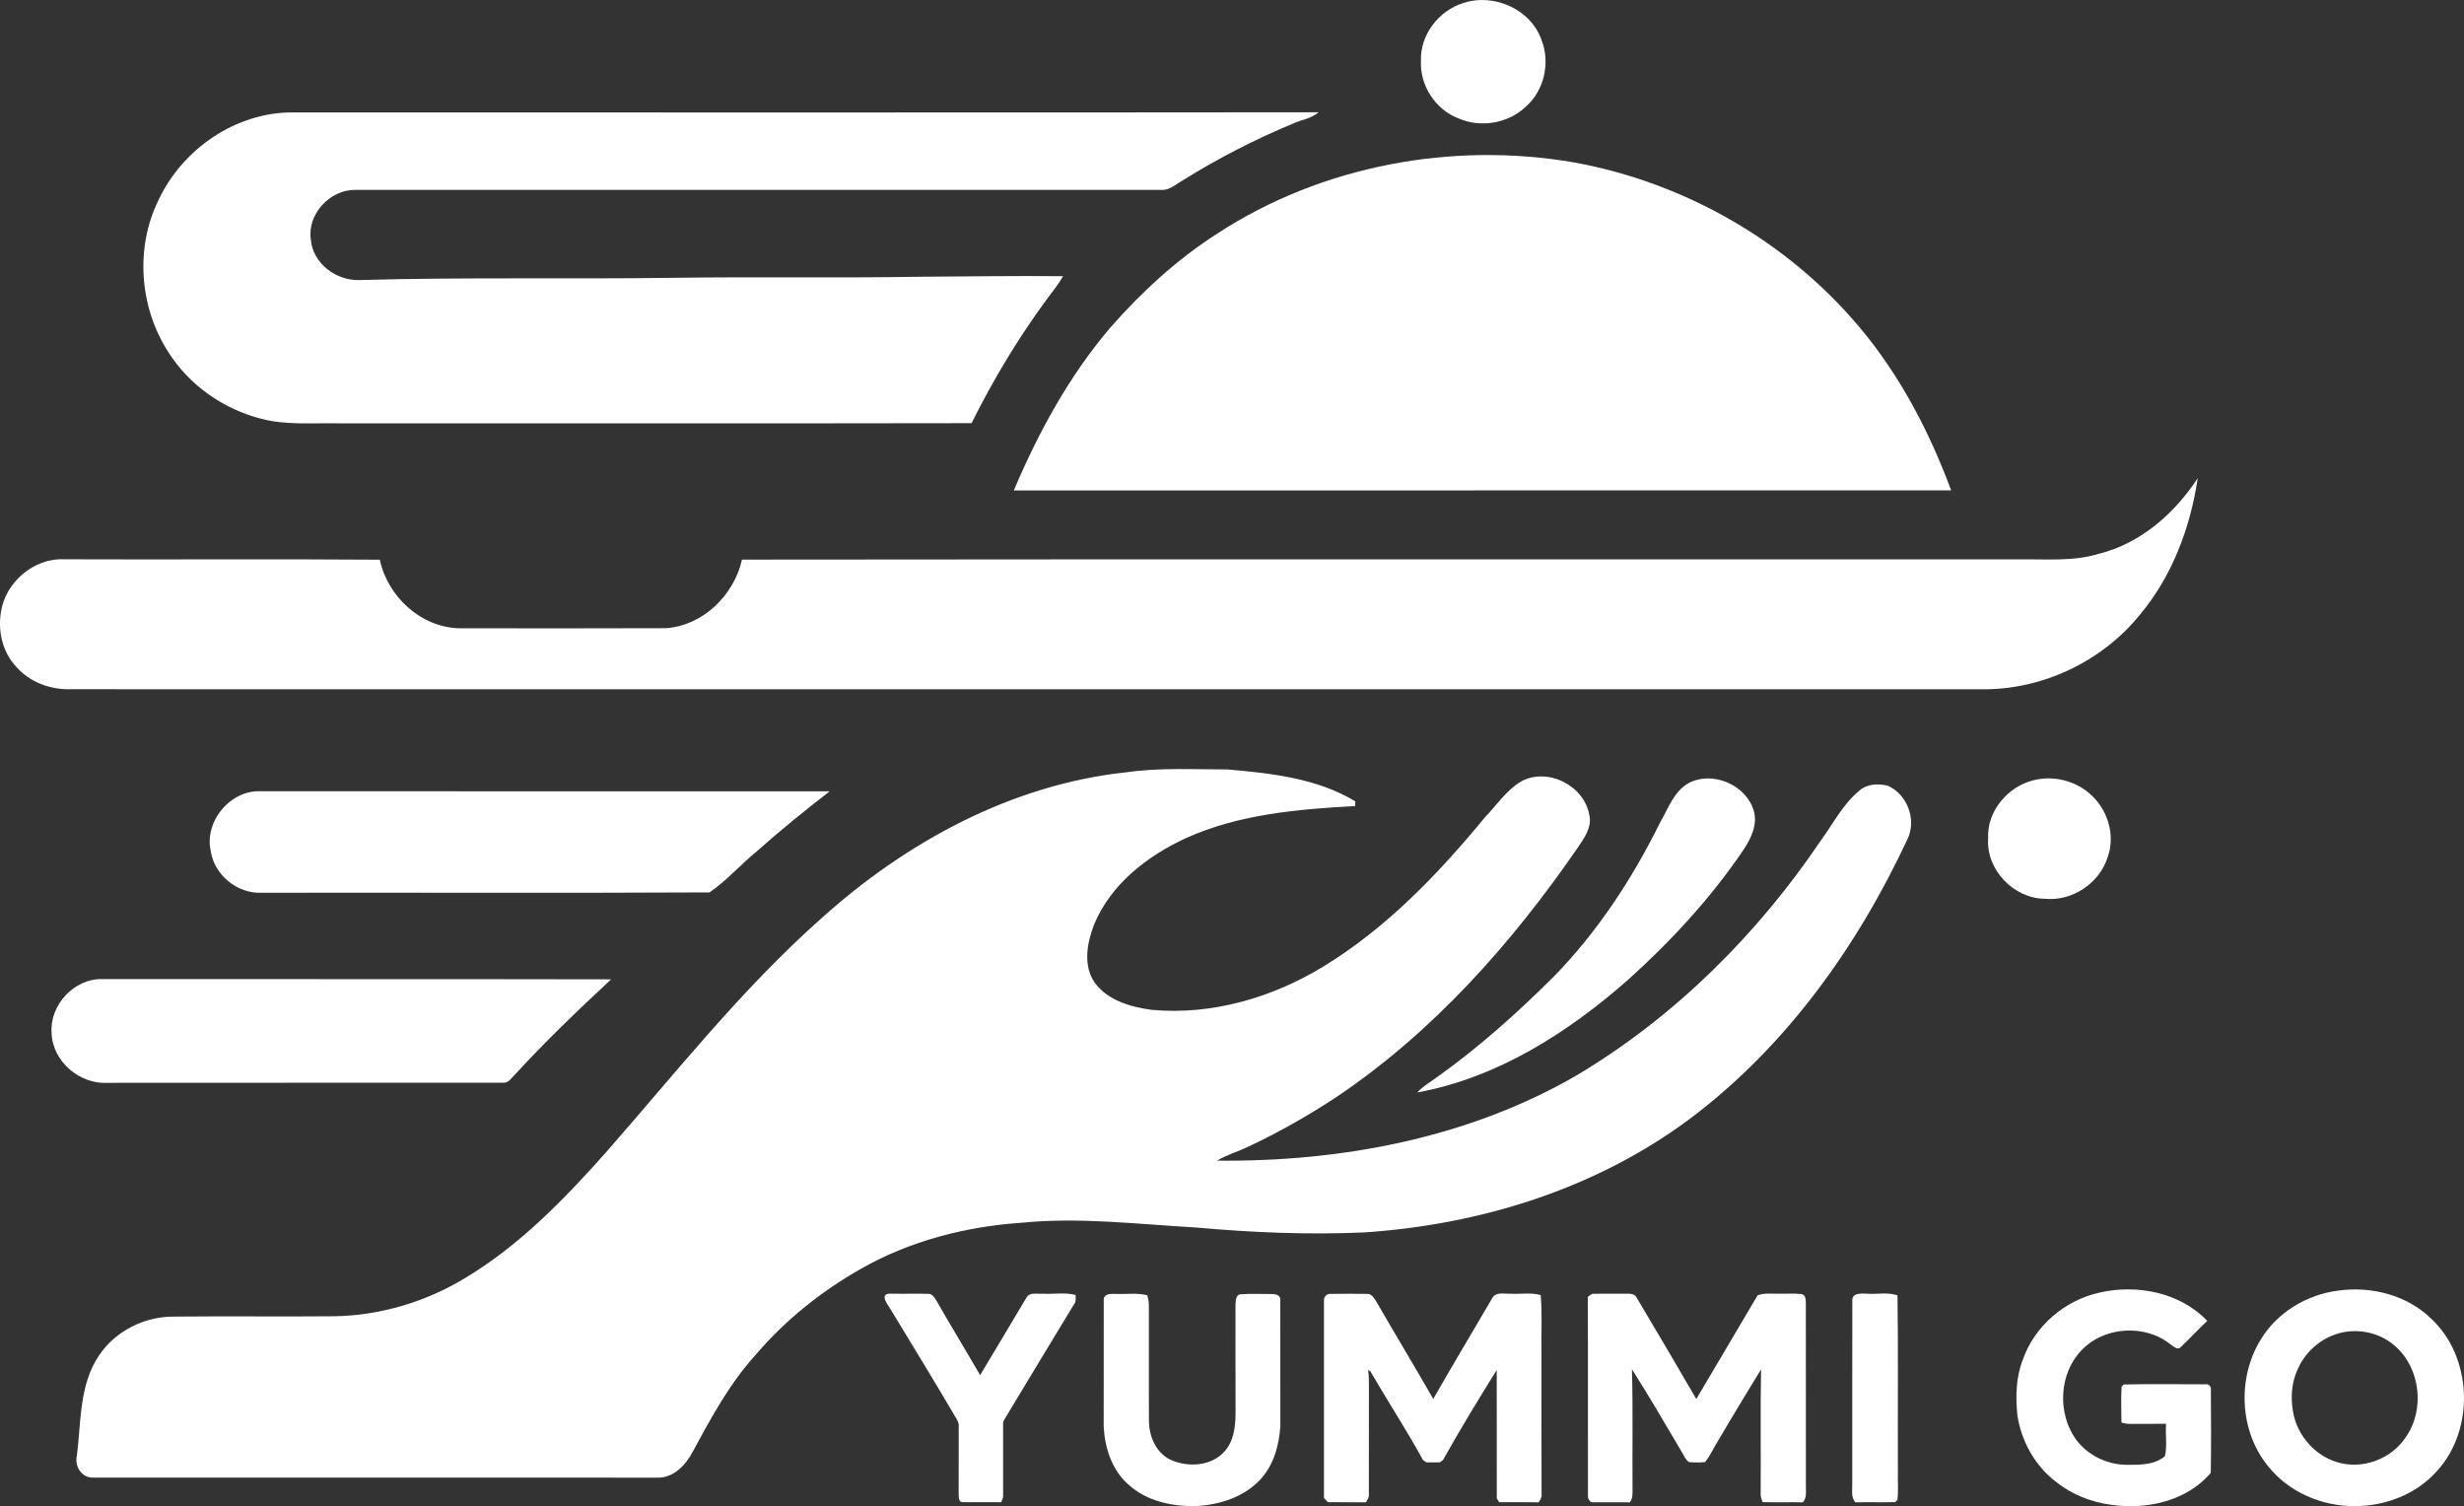<?xml version="1.0" encoding="UTF-8"?>
<svg id="Layer_2" data-name="Layer 2" xmlns="http://www.w3.org/2000/svg" viewBox="0 0 786.25 480.63">
  <rect x="0" y="0" width="786.25" height="480.63" fill="#333333" stroke="none"/>
  <defs>
    <style>
      .cls-1 {
        fill: #fff;
      }
    </style>
  </defs>
  <g id="Layer_1-2" data-name="Layer 1">
    <g>
      <path class="cls-1" d="M466.91,.98c9.86-3.31,21.79,2.06,25.1,12.08,2.66,7.13,.7,15.79-5.02,20.88-5.65,5.46-14.59,6.98-21.75,3.78-7.22-2.82-12.2-10.48-11.82-18.22-.35-8.3,5.65-16.11,13.49-18.52Z"/>
      <path class="cls-1" d="M50.63,63.74c7.64-16.23,24.69-27.99,42.83-27.86,109.1-.04,218.2,.08,327.3-.06-2.32,2.04-5.53,2.38-8.25,3.65-12.12,5.05-23.86,11.06-35,18.02-2.21,1.24-4.26,3.29-6.96,3.11-85.7-.02-171.4,.02-257.1-.01-8.12-.15-15.5,7.75-14.26,15.9,.64,7.52,7.98,13.04,15.3,12.88,33.33-.96,66.68-.26,100.02-.72,26.34-.37,52.68,.1,79.01-.34,15.22-.1,30.45-.32,45.67-.18-1.37,2.55-3.24,4.77-4.95,7.08-9.24,12.52-17.28,25.9-24.22,39.82-67.5,.13-135,.01-202.5,.05-8.02-.14-16.19,.6-24.05-1.41-12.1-3.08-23.1-10.73-29.77-21.35-9.23-14.24-10.64-33.32-3.07-48.58Z"/>
      <path class="cls-1" d="M388.51,74.48c33.24-21.65,74.83-29.38,113.78-22.65,35.23,6.39,68.17,25.24,91.17,52.71,12.85,15.3,22.22,33.27,29.15,51.94-99.7,.03-199.4,.02-299.1,.01,7.87-18.63,17.7-36.62,30.88-52.06,10.01-11.4,21.31-21.76,34.12-29.95Z"/>
      <path class="cls-1" d="M669.75,176.71c13.32-3.32,24.15-12.86,31.54-24.14-2.33,15.7-8.09,31.12-18.31,43.41-12.1,15.05-31.15,24.13-50.47,23.97-203.32-.02-406.65,.03-609.97-.02-6.45,.19-13.04-2.23-17.34-7.14-4.3-4.55-5.9-11.16-4.93-17.26,1.29-9.6,10.46-17.53,20.2-17.06,33.58,.14,67.16-.13,100.73,.13,2.47,11.72,13.08,21.56,25.25,21.88,22.04,.01,44.08,.07,66.12-.03,11.81-.87,21.64-10.54,24.19-21.88,135.92-.16,271.84-.02,407.76-.07,8.43-.13,17.04,.72,25.23-1.79Z"/>
      <path class="cls-1" d="M359.53,246.42c10.61-1.53,21.37-.88,32.05-.9,13.98,1.21,28.64,2.78,40.89,10.18-.02,.38-.05,1.13-.06,1.51-18.28,.99-37.05,2.6-53.94,10.21-12.39,5.7-24.08,14.76-29.39,27.69-2.23,5.84-3.56,13.05,.3,18.53,4.18,5.63,11.42,7.69,18.06,8.59,19.24,1.79,38.64-3.89,54.99-13.91,20.06-12.26,36.52-29.46,51.38-47.48,3.77-3.93,6.87-8.7,11.63-11.52,8.4-4.52,19.97,1.28,21.67,10.6,1.04,3.94-1.59,7.48-3.66,10.56-21.04,30.58-46.22,58.94-77.21,79.72-8.99,5.93-18.4,11.23-28.15,15.81-3.21,1.53-6.68,2.5-9.73,4.35,39.63,.4,80.24-7.19,114.82-27.27,31.26-18.64,57.6-44.91,77.92-74.99,3.93-5.37,6.99-11.56,12.24-15.83,2.4-2.16,5.9-2.25,8.91-1.6,6.3,2.66,9.4,10.83,6.46,17.02-16.08,34.46-38.95,66.48-69.61,89.41-29.87,22.27-66.78,33.7-103.71,36.15-17.96,.82-35.96,.04-53.85-1.57-18.47-1.03-37.02-3.36-55.52-1.51-17.82,1.21-35.61,5.77-51.19,14.64-12.63,7.13-24.16,16.34-33.59,27.38-8.34,9.15-14.27,20.1-20.12,30.92-2.25,4.34-6.22,8.6-11.51,8.4-60.04-.03-120.08,.01-180.12-.02-3.53,.01-5.77-3.77-4.95-7.01,1.36-10.78,.7-22.54,7.05-31.95,5.22-7.85,14.59-12.51,23.97-12.41,17.01-.18,34.02,.05,51.03-.11,14.81-.22,29.49-4.64,42.11-12.37,17.13-10.31,31.18-24.81,44.4-39.62,22.37-25.51,43.48-52.33,68.93-74.93,27.09-24.4,60.83-42.81,97.5-46.67Z"/>
      <path class="cls-1" d="M538.87,249.86c7.61-4,18.27,.58,20.73,8.78,1.34,4.5-.89,8.97-3.33,12.64-10.37,15.3-22.99,28.96-36.7,41.3-19.2,16.93-41.81,31.38-67.33,36.01,1.84-2.01,4.24-3.36,6.42-4.96,13.3-9.48,25.51-20.42,37.07-31.93,14-14.31,25.08-31.23,33.94-49.13,2.62-4.48,4.41-10.04,9.2-12.71Z"/>
      <path class="cls-1" d="M648.88,248.97c6.2-1.57,13.06,.04,17.89,4.25,5.69,4.78,8.35,13.15,5.79,20.24-2.56,8.35-11.32,14.22-20.04,13.33-9.96-.05-18.83-9.29-18.11-19.3-.45-8.62,6.27-16.51,14.47-18.52Z"/>
      <path class="cls-1" d="M67.23,271.47c-2-9.18,5.86-18.94,15.22-19,60.76,.08,121.52-.01,182.28,.04-7.91,6.13-15.7,12.41-23.16,19.08-5.2,4.22-9.63,9.37-15.15,13.17-47.62,.25-95.26,.03-142.88,.11-7.8,.37-15.21-5.66-16.31-13.4Z"/>
      <path class="cls-1" d="M16.46,329.53c-.62-8.82,7.14-17.23,16.02-17.11,54.18,.05,108.36-.03,162.54,.08-10.62,9.85-21.08,19.89-30.87,30.58-1.05,.99-1.95,2.59-3.63,2.4-42.02,.06-84.04-.03-126.05,.04-8.99,.6-17.81-6.86-18.01-15.99Z"/>
    </g>
    <g>
      <path class="cls-1" d="M669.98,412.45c11.92-2.73,25.7-.04,34.34,9.03-2.88,2.72-5.58,5.64-8.45,8.36-1.01,1.1-2.26-.18-3.14-.76-8.14-6.65-21.25-5.88-28.5,1.76-7.25,7.47-7.8,20.17-1.77,28.52,3.76,5.11,10.06,8.07,16.36,8.06,4.07-.02,8.78,.07,12.02-2.8,.73-3.36,.07-6.88,.35-10.3-3.73,.06-7.45,0-11.17,.04-1.06,.04-2.09-.13-3.08-.46,0-3.82-.18-7.64,.05-11.45,.17-.16,.5-.5,.67-.67,8.65-.22,17.32-.04,25.98-.06,1.14-.27,2.05,.76,1.84,1.88,.05,8.8,.12,17.61-.03,26.41-7.71,8.97-20.47,11.84-31.81,10.15-6.36-.83-12.54-3.28-17.55-7.3-6.75-5.1-11.12-13.02-12.36-21.33-.6-5.94-.45-12.11,1.76-17.72,3.77-10.74,13.44-18.95,24.5-21.36Z"/>
      <path class="cls-1" d="M746.26,411.81c10.4-1.44,21.72,1.44,29.39,8.85,13.38,12.32,14.19,35.6,1.83,48.89-6.51,7.28-16.35,11.06-26.02,11.03-10.5,.12-21.17-4.44-27.74-12.75-9.07-11.05-9.86-27.82-2.57-39.99,5.22-8.94,14.91-14.8,25.11-16.03Zm2.33,13.15c-6.73,1-12.67,5.7-15.38,11.9-2.16,4.55-2.36,9.84-1.3,14.7,1.58,6.87,6.85,12.84,13.62,14.94,8.1,2.62,17.58-.84,22.19-7.98,6.09-8.75,4.64-21.9-3.42-28.96-4.22-3.79-10.13-5.42-15.71-4.6Z"/>
      <path class="cls-1" d="M282.25,413.87c.24-1.33,1.71-1.03,2.68-1.06,3.82,.07,7.65-.07,11.48,.05,1.21,.1,1.85,1.29,2.42,2.22,4.55,7.96,9.34,15.77,13.92,23.72,4.88-8.23,9.88-16.39,14.73-24.64,1-2,3.56-1.16,5.34-1.35,3.46,.22,7.02-.5,10.4,.42-.01,.92,.21,1.95-.38,2.76-7.37,12.08-14.65,24.21-21.96,36.31-.38,.67-.91,1.33-.79,2.16-.02,7.48-.02,14.97,0,22.45,.1,.88-.25,1.69-.66,2.45-4.22-.08-8.44,.04-12.66-.04-.91-.47-.81-1.6-.87-2.44,0-7.26,0-14.52,.02-21.78,.09-.97-.4-1.83-.87-2.63-6.76-11.54-13.76-22.94-20.69-34.38-.75-1.38-1.98-2.61-2.11-4.23Z"/>
      <path class="cls-1" d="M352.2,414.48c.23-1.67,2.31-1.66,3.61-1.61,3.42,.19,6.93-.42,10.29,.45,.25,.99,.52,1.99,.49,3.02,.04,12.3-.05,24.61,.04,36.91-.06,5.15,2.4,10.75,7.42,12.79,5.36,2.18,12.42,1.75,16.52-2.71,3.14-3.31,3.67-8.1,3.69-12.46,0-11.5-.06-23-.02-34.5,.1-1.22-.03-3.19,1.6-3.36,3.21-.27,6.45-.07,9.67-.1,1.12,0,2.93,.13,3.03,1.59,.02,13.54,0,27.08,.01,40.62-.41,6.16-2.16,12.52-6.5,17.11-5.17,5.45-12.8,7.94-20.17,8.33-7.8,.24-16.17-1.55-22.01-7.03-5.14-4.62-7.36-11.66-7.69-18.4,.04-13.55-.01-27.1,.02-40.64Z"/>
      <path class="cls-1" d="M422.47,415.07c-.13-1.08,.75-2.21,1.88-2.19,4-.05,8.01-.07,12.02-.01,1.41,.03,2.12,1.39,2.79,2.44,6,10.4,12.22,20.67,18.19,31.08,6.17-10.78,12.54-21.46,18.83-32.17,1.14-2.1,3.76-1.3,5.68-1.41,3.24,.22,6.6-.47,9.77,.45,.54,6.05,.12,12.14,.25,18.21,.01,15.14-.04,30.28,.03,45.43,.12,.94-.45,1.71-.91,2.48-4.21-.08-8.42,0-12.62-.05-.19-.3-.57-.91-.76-1.22-.02-13.65,.02-27.3-.02-40.95-5.88,9.46-11.7,18.98-17.13,28.71-.25,.19-.76,.57-1.01,.76-1.44-.01-2.87,0-4.29,0-.27-.18-.82-.55-1.09-.73-5.25-9.6-11.26-18.77-16.74-28.23-.19-.14-.58-.42-.77-.56,.19,1.54,.27,3.1,.25,4.66-.03,11.72-.02,23.45-.02,35.17,.07,.93-.49,1.68-.93,2.45-4.05-.07-8.1-.02-12.15-.04-.42-.46-.84-.92-1.25-1.38v-62.9Z"/>
      <path class="cls-1" d="M506.66,413.81c.59-.34,1.1-1.02,1.85-.98,3.44-.06,6.88,.02,10.31-.02,1.24-.01,2.87-.04,3.47,1.33,6.36,10.74,12.74,21.47,18.99,32.28,6.55-11,13.02-22.06,19.55-33.08,2.07-.81,4.31-.49,6.48-.53,2.52,.07,5.06-.16,7.57,.12,1.27,.25,1.33,1.73,1.36,2.77,0,19.4,0,38.79,.01,58.19-.05,1.87,.41,3.98-.97,5.5-4.28-.11-8.56,.04-12.83-.07-.4-.96-.73-1.96-.63-3.01,.1-13.12-.12-26.24,.12-39.35-4.54,7.45-9.09,14.89-13.49,22.42-1.54,2.34-2.61,5.01-4.39,7.17-1.7,.15-3.42,.15-5.11,0-1.23-.85-1.74-2.34-2.5-3.56-5.16-8.74-10.26-17.52-15.71-26.07,.36,12.51,.09,25.04,.19,37.55-.04,1.67,.25,3.52-.88,4.93-3.87-.1-7.74-.01-11.62-.04-.98,.17-1.66-.94-1.72-1.76-.06-21.26,.05-42.52-.05-63.78Z"/>
      <path class="cls-1" d="M591.06,415.12c-.18-2.67,2.92-2.38,4.73-2.31,3.22,.24,6.59-.56,9.69,.54,.28,18.75,.03,37.51,.13,56.27-.1,2.99,.22,6-.16,8.98-.18,.18-.55,.54-.72,.71-4.24,.13-8.47-.05-12.7,.08-1.51-1.69-.91-4.05-.99-6.1,.02-19.39-.03-38.78,.03-58.17Z"/>
    </g>
  </g>
</svg>